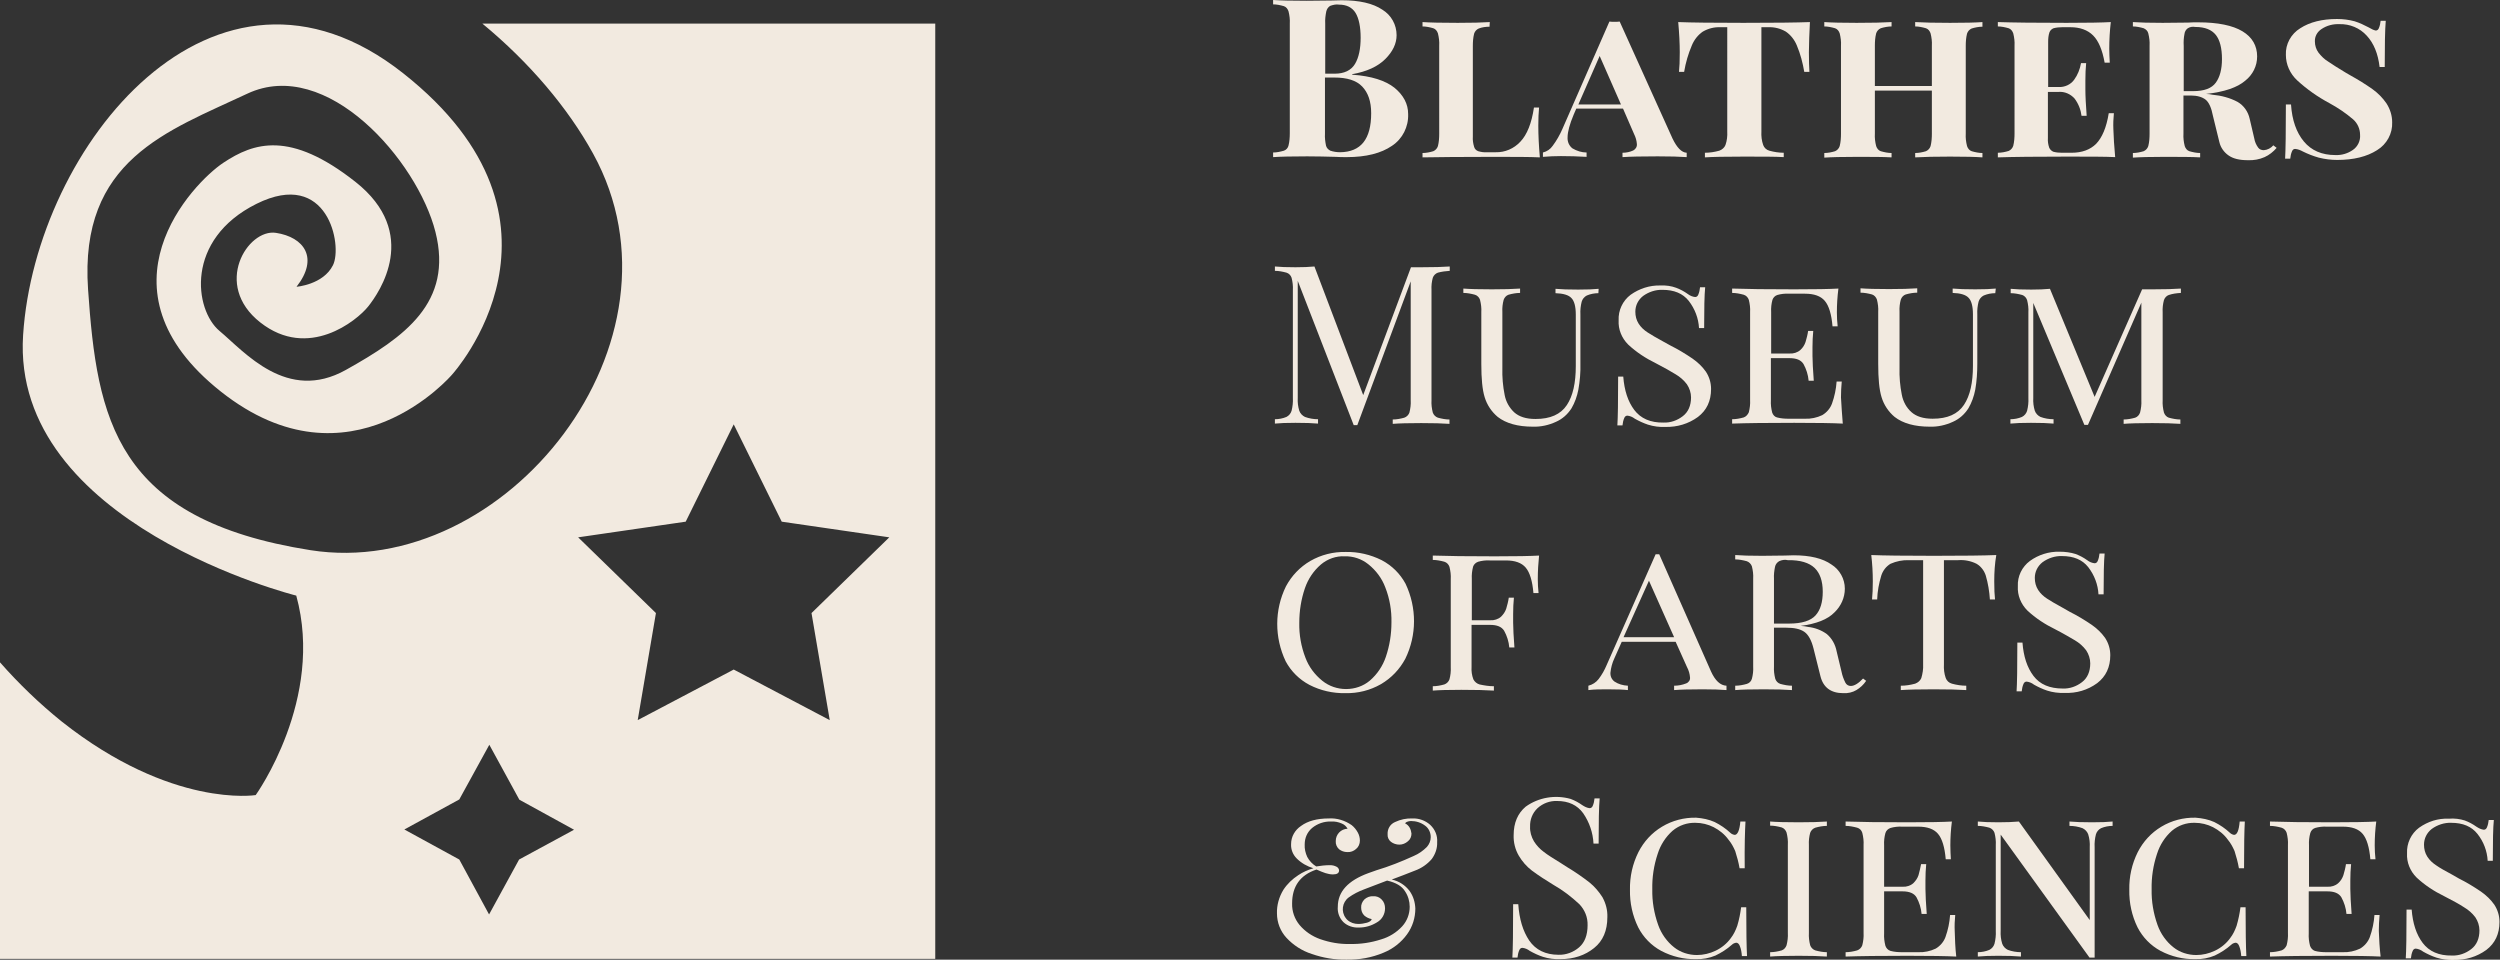 <?xml version="1.0" encoding="utf-8"?>
<!-- Generator: Adobe Illustrator 25.2.1, SVG Export Plug-In . SVG Version: 6.00 Build 0)  -->
<svg version="1.1" id="Layer_1" xmlns="http://www.w3.org/2000/svg" xmlns:xlink="http://www.w3.org/1999/xlink" x="0px" y="0px"
	 viewBox="0 0 973.8 373.8" style="enable-background:new 0 0 973.8 373.8;" xml:space="preserve">
<rect x="0" y="0" width="973.8" height="373.8" fill="#333333" stroke="none"/>
<style type="text/css">
	.st0{fill:#F2EAE0;}
</style>
<path class="st0" d="M187.9,9.2C206.2,24.3,221.2,42,231,59.8c40.3,73.1-34,166.5-110.1,154.5s-83.1-51.1-86.6-101.6
	s31-61.6,62-76.2s66.3,26.2,73.3,53.8s-12,41-34.9,53.8s-39.4-7-49.2-15.2S72,93.3,99.9,79.4s33.6,16.3,29.8,23.9
	s-14.2,8.4-14.2,8.4c8.8-11.2,3-19.3-8-21s-24.8,20.2-6.1,34.9s37.6-0.7,42-6.2s20.4-28.6-5-48.6S98.9,55.5,87,63.4
	s-51.5,49.1-1,89.1s90.1-6.6,90.1-6.6S230.4,86.4,157,28.5S13.8,56.8,9,130.5S115.4,232,115.4,232c11.1,40.3-15.8,77.7-15.8,77.7
	S67,315,24.1,281.1c-8.7-7-16.7-14.7-24.1-23.1v115.5h364.3V9.2H187.9z M202.2,334.8l-11.7,21.4l-11.6-21.4l-21.4-11.7l21.4-11.7
	l11.7-21.3l11.7,21.4l21.3,11.7L202.2,334.8z M323.2,280.5l-37.4-19.7l-37.4,19.7l7.1-41.7l-30.3-29.5l41.9-6.1l18.7-37.9l18.7,37.9
	l41.9,6.1l-30.3,29.5L323.2,280.5z"/>
<path class="st0" d="M543.2,34.2c3.5,2.9,5.3,6.3,5.3,10.2c0.2,5-2.2,9.7-6.3,12.4c-4.2,2.9-10.1,4.4-17.6,4.4c-1.7,0-3.1,0-4.2-0.1
	c-3.8-0.1-7.5-0.2-11.2-0.2c-5.9,0-10.4,0.1-13.3,0.3v-1.8c1.4,0,2.8-0.3,4.2-0.7c0.9-0.3,1.6-1.1,1.8-2c0.4-1.6,0.5-3.2,0.5-4.8
	V9.2c0.1-1.6-0.1-3.2-0.5-4.8c-0.3-0.9-0.9-1.7-1.8-2c-1.4-0.4-2.8-0.7-4.2-0.7V0c2.9,0.2,7.3,0.3,13.1,0.3l9.6-0.1
	c1.2,0,2.5-0.1,4-0.1c6.9,0,12.2,1.2,15.9,3.7c3.4,2.1,5.5,5.8,5.5,9.9c0,3.3-1.5,6.4-4.4,9.3s-7.2,4.9-12.9,5.9v0.2
	C534.2,29.6,539.7,31.4,543.2,34.2z M518.1,2.3c-0.8,0.5-1.3,1.3-1.5,2.2c-0.3,1.5-0.5,3.1-0.4,4.7v19.5h3.7c3.7,0,6.4-1.3,7.9-3.8
	s2.2-6,2.2-10.2s-0.7-7.6-2-9.7s-3.5-3.2-6.4-3.2C520.4,1.6,519.2,1.9,518.1,2.3z M534.1,44.1c0-4.6-1.2-8-3.5-10.4
	s-5.9-3.5-10.9-3.5h-3.6v21.9c-0.1,1.5,0.1,3.1,0.4,4.6c0.2,0.9,0.9,1.6,1.7,2c1.2,0.4,2.5,0.6,3.8,0.6
	C530.1,59.2,534.1,54.2,534.1,44.1L534.1,44.1z"/>
<path class="st0" d="M580.2,10.4c-1.4,0-2.9,0.2-4.2,0.7c-0.9,0.4-1.5,1.1-1.8,2c-0.4,1.6-0.5,3.2-0.5,4.8v35.3
	c-0.1,1.3,0.1,2.7,0.5,4c0.2,0.8,0.8,1.4,1.6,1.7c1.1,0.3,2.2,0.5,3.4,0.4h3.4c3.6,0.1,7.1-1.4,9.6-4.1c2.6-2.7,4.4-7.2,5.3-13.3h2
	c-0.2,1.9-0.3,4.3-0.3,7.1c0,3.6,0.2,7.7,0.6,12.3c-3.8-0.2-10.1-0.2-18.9-0.2c-11.9,0-20.8,0.1-26.8,0.2v-1.7
	c1.4,0,2.9-0.3,4.2-0.7c0.9-0.4,1.5-1.1,1.8-2c0.4-1.6,0.5-3.2,0.5-4.8V17.8c0.1-1.6-0.1-3.2-0.5-4.8c-0.3-0.9-0.9-1.7-1.8-2
	c-1.4-0.4-2.8-0.7-4.2-0.7V8.6c2.9,0.2,7.5,0.3,13.7,0.3c5.4,0,9.6-0.1,12.5-0.3L580.2,10.4z"/>
<path class="st0" d="M657,59.5v1.7c-2.8-0.2-6.5-0.3-11.3-0.3c-6.2,0-10.7,0.1-13.7,0.3v-1.7c1.5,0,2.9-0.3,4.2-0.9
	c0.9-0.5,1.5-1.4,1.4-2.5c-0.1-1.4-0.5-2.7-1.1-3.9l-4.3-9.9H614l-1,2.3c-1.6,3.8-2.4,6.8-2.4,8.9c-0.1,1.7,0.6,3.3,1.9,4.3
	c1.7,1,3.6,1.6,5.5,1.6v1.7c-3.3-0.2-6.6-0.3-10-0.3c-2.3,0-4.7,0.1-7,0.3v-1.7c1.6-0.4,2.9-1.3,3.8-2.6c1.5-2,2.8-4.3,3.8-6.6
	l18.3-41.8c0.7,0.1,1.3,0.1,2,0.1c0.7,0,1.3,0,2-0.1L651.5,54C653.2,57.5,655,59.4,657,59.5z M631.4,40.7l-8.3-18.9l-8.3,18.9H631.4
	z"/>
<path class="st0" d="M704.6,20.4c0,3.2,0.1,5.8,0.2,7.6h-2c-0.6-3.5-1.5-7-2.9-10.3c-0.9-2.2-2.4-4.1-4.3-5.4
	c-2.1-1.2-4.4-1.8-6.8-1.7h-2.7v40.6c-0.1,1.8,0.1,3.6,0.7,5.3c0.4,1.1,1.3,1.9,2.4,2.2c1.8,0.5,3.7,0.8,5.6,0.8v1.7
	c-3.1-0.2-8.3-0.2-15.6-0.2c-7.3,0-12.3,0.1-15.1,0.3v-1.8c1.9,0,3.8-0.3,5.6-0.8c1.1-0.4,2-1.2,2.4-2.2c0.6-1.7,0.8-3.5,0.7-5.3
	V10.6h-2.7c-2.4-0.1-4.7,0.5-6.8,1.7c-1.9,1.3-3.4,3.2-4.3,5.4c-1.4,3.3-2.4,6.7-3,10.3h-2c0.2-1.8,0.3-4.4,0.3-7.6
	c0-3.5-0.2-7.4-0.6-11.8c5,0.2,13.5,0.3,25.4,0.3c12.2,0,20.8-0.1,25.9-0.3C704.8,13,704.6,16.9,704.6,20.4z"/>
<path class="st0" d="M772.2,10.4c-1.4,0-2.9,0.3-4.2,0.7c-0.9,0.4-1.5,1.1-1.8,2c-0.4,1.6-0.5,3.2-0.5,4.8v34.2
	c-0.1,1.6,0.1,3.2,0.5,4.8c0.3,0.9,0.9,1.7,1.8,2c1.4,0.4,2.8,0.7,4.2,0.7v1.7c-2.7-0.2-6.9-0.3-12.6-0.3s-10.3,0.1-13.6,0.3v-1.7
	c1.4,0,2.9-0.3,4.2-0.7c0.9-0.4,1.5-1.1,1.8-2c0.4-1.6,0.5-3.2,0.5-4.8V35.3h-22.2v16.8c-0.1,1.6,0.1,3.2,0.5,4.8
	c0.3,0.9,0.9,1.7,1.8,2c1.4,0.4,2.8,0.7,4.2,0.7v1.7c-3.2-0.2-7.7-0.2-13.6-0.2c-5.7,0-9.9,0.1-12.6,0.3v-1.8c1.4,0,2.9-0.3,4.2-0.7
	c0.9-0.4,1.5-1.1,1.8-2c0.4-1.6,0.5-3.2,0.5-4.8V17.8c0.1-1.6-0.1-3.2-0.5-4.8c-0.3-0.9-0.9-1.7-1.8-2c-1.4-0.4-2.8-0.7-4.2-0.7V8.6
	c2.8,0.2,7,0.3,12.6,0.3c5.9,0,10.4-0.1,13.6-0.3v1.7c-1.4,0-2.9,0.3-4.2,0.7c-0.9,0.4-1.5,1.1-1.8,2c-0.4,1.6-0.5,3.2-0.5,4.8v15.7
	h22.2V17.8c0.1-1.6-0.1-3.2-0.5-4.8c-0.3-0.9-0.9-1.7-1.8-2c-1.4-0.4-2.8-0.7-4.2-0.7V8.6c3.2,0.2,7.8,0.3,13.6,0.3
	c5.8,0,10-0.1,12.6-0.3L772.2,10.4z"/>
<path class="st0" d="M823.9,61.2c-3.7-0.2-10.1-0.2-18.9-0.2c-11.9,0-20.8,0.1-26.8,0.3v-1.8c1.4,0,2.9-0.3,4.2-0.7
	c0.9-0.4,1.5-1.1,1.8-2c0.4-1.6,0.5-3.2,0.5-4.8V17.8c0.1-1.6-0.1-3.2-0.5-4.8c-0.3-0.9-0.9-1.7-1.8-2c-1.4-0.4-2.8-0.7-4.2-0.7V8.6
	c6,0.2,14.9,0.3,26.8,0.3c8.1,0,13.8-0.1,17.2-0.3c-0.4,3.4-0.6,6.9-0.6,10.4c0,1.8,0.1,3.6,0.2,5.4h-2c-0.9-5-2.4-8.5-4.5-10.6
	s-5.1-3.2-8.8-3.2h-3.2c-1.1,0-2.3,0.1-3.4,0.4c-0.7,0.3-1.3,0.8-1.6,1.6c-0.4,1.2-0.5,2.4-0.5,3.7v17.6h4.1c2.3,0.1,4.6-0.9,6-2.8
	c1.4-1.9,2.3-4.2,2.7-6.5h2c-0.2,2-0.3,4.2-0.3,6.8v3.5c0,2.6,0.2,6,0.5,10.2h-2c-0.3-2.4-1.2-4.7-2.7-6.7c-1.6-1.8-3.9-2.8-6.3-2.6
	h-4.1v18c-0.1,1.2,0.1,2.5,0.5,3.7c0.3,0.7,0.9,1.3,1.6,1.6c1.1,0.3,2.2,0.4,3.4,0.4h3.7c4.1,0,7.3-1.2,9.6-3.5
	c2.3-2.4,4-6.3,4.9-11.9h2c-0.2,2.1-0.3,4.2-0.2,6.2C823.3,53.3,823.5,57,823.9,61.2z"/>
<path class="st0" d="M886.8,57.6c-1.3,1.5-2.9,2.8-4.7,3.6c-2,0.9-4.3,1.3-6.5,1.2c-3.3,0-5.8-0.6-7.6-1.9c-1.7-1.2-3-3-3.5-5.1
	L862,45.2c-0.6-3.2-1.6-5.4-2.9-6.4s-3.2-1.6-5.8-1.6h-2.8v14.9c-0.1,1.6,0.1,3.2,0.5,4.8c0.3,0.9,0.9,1.7,1.8,2
	c1.4,0.4,2.8,0.7,4.2,0.7v1.7c-3.3-0.2-8-0.2-14.1-0.2c-5.3,0-9.4,0.1-12.1,0.3v-1.8c1.4,0,2.9-0.3,4.2-0.7c0.9-0.4,1.5-1.1,1.8-2
	c0.4-1.6,0.5-3.2,0.5-4.8V17.8c0.1-1.6-0.1-3.2-0.5-4.8c-0.2-0.9-0.9-1.6-1.8-2c-1.4-0.4-2.8-0.7-4.2-0.7V8.6
	c2.7,0.2,6.6,0.3,11.6,0.3l9.9-0.1c1.2-0.1,2.5-0.1,3.9-0.1c7.7,0,13.5,1.2,17.3,3.5s5.7,5.6,5.7,9.8c0,3.7-1.7,7.1-4.6,9.4
	c-3.1,2.7-8.2,4.4-15.3,5.2c0.8,0,1.7,0.1,2.5,0.3c3.4,0.3,6.8,1.2,9.8,2.8c2.4,1.4,4.1,3.8,4.7,6.6l1.8,7.7
	c0.2,1.2,0.7,2.4,1.5,3.5c0.5,0.7,1.3,1,2.2,1c1.4-0.1,2.8-0.8,3.7-1.9L886.8,57.6z M852.2,11c-0.7,0.5-1.2,1.3-1.3,2.2
	c-0.3,1.5-0.4,3.1-0.3,4.7v17.6h3.7c4.3,0,7.2-1.1,8.8-3.3s2.4-5.3,2.4-9.2c0-4.2-0.8-7.4-2.4-9.4s-4.2-3.1-8-3.1
	C854,10.3,853,10.5,852.2,11z"/>
<path class="st0" d="M917.2,8.3c1.9,0.6,3.6,1.4,5.3,2.3c0.6,0.3,1.2,0.6,1.7,0.9c0.4,0.2,0.8,0.3,1.2,0.4c0.6,0,1-0.4,1.2-0.9
	c0.4-0.9,0.6-1.9,0.7-2.9h2c-0.3,3.5-0.4,9.5-0.4,18h-2c-0.6-5.2-2.3-9.3-5-12.2c-2.7-3-6.6-4.6-10.6-4.5c-2.5-0.1-4.9,0.5-7,1.9
	c-1.7,1.1-2.7,2.9-2.6,4.9c0,1.5,0.5,3.1,1.4,4.3c1.1,1.4,2.3,2.6,3.8,3.5c1.6,1.1,3.8,2.5,6.8,4.3l1.9,1.1c2.9,1.6,5.8,3.4,8.5,5.3
	c2.1,1.5,4,3.4,5.5,5.6c1.4,2.2,2.2,4.7,2.2,7.3c0.2,4.4-2.1,8.6-5.9,10.9c-3.9,2.5-9.1,3.8-15.5,3.8c-2.4,0-4.8-0.3-7.2-0.9
	c-2.1-0.6-4.2-1.4-6.2-2.4c-0.9-0.5-1.9-0.9-3-1c-0.6,0-1,0.4-1.2,0.9c-0.4,0.9-0.6,1.9-0.7,2.9h-2c0.2-3.2,0.3-10.3,0.3-21.1h2
	c0.4,6.1,2.1,10.9,5,14.4c2.9,3.5,7,5.3,12.3,5.3c2.4,0.1,4.8-0.6,6.8-2c1.9-1.3,3-3.6,2.8-5.9c0-2.3-1-4.5-2.7-6
	c-2.8-2.4-5.9-4.5-9.2-6.3c-4.5-2.4-8.8-5.4-12.6-8.9c-2.8-2.6-4.4-6.2-4.4-9.9c-0.2-4.2,2-8.2,5.6-10.4c3.7-2.4,8.5-3.6,14.3-3.6
	C912.7,7.4,915,7.7,917.2,8.3z"/>
<path class="st0" d="M560.1,106.2c-0.9,0.3-1.7,1.1-2,2c-0.4,1.5-0.6,3.1-0.5,4.8v42.9c-0.1,1.6,0.1,3.2,0.5,4.8
	c0.3,0.9,1.1,1.7,2,2c1.5,0.4,3,0.7,4.5,0.7v1.7c-2.7-0.2-6.3-0.3-11-0.3c-5,0-8.6,0.1-11.1,0.3v-1.7c1.5,0,3.1-0.3,4.5-0.7
	c0.9-0.3,1.7-1.1,2-2c0.4-1.6,0.6-3.2,0.5-4.8v-46.3l-20.8,56h-1.4l-21.8-56.2V155c-0.1,1.7,0.1,3.4,0.6,5c0.4,1.1,1.2,1.9,2.2,2.4
	c1.6,0.6,3.4,0.9,5.1,0.9v1.7c-2.1-0.2-5-0.3-8.8-0.3c-3.5,0-6.1,0.1-8,0.3v-1.7c1.5,0,3.1-0.3,4.5-0.9c1-0.5,1.7-1.4,2-2.4
	c0.4-1.6,0.6-3.3,0.5-5V113c0.1-1.6-0.1-3.2-0.5-4.8c-0.3-0.9-1-1.7-2-2c-1.5-0.4-3-0.7-4.5-0.7v-1.7c1.9,0.2,4.6,0.3,8,0.3
	c3,0,5.4-0.1,7.4-0.3l19,50.1l18.6-49.8h4.1c4.7,0,8.3-0.1,11-0.3v1.7C563.1,105.6,561.6,105.8,560.1,106.2z"/>
<path class="st0" d="M622.6,114.2c-1.5,0-3.1,0.3-4.5,0.9c-1,0.5-1.7,1.4-2,2.4c-0.4,1.6-0.6,3.3-0.5,5v19.1
	c0.1,3.4-0.2,6.8-0.8,10.2c-0.5,2.6-1.4,5.1-2.7,7.3c-1.5,2.3-3.5,4.1-6,5.2c-2.8,1.3-5.9,2-9,1.9c-5.9,0-10.5-1.3-13.7-3.8
	c-2.4-2-4.2-4.7-5.1-7.7c-0.9-2.9-1.3-7.2-1.3-12.9v-20.2c0.1-1.6-0.1-3.2-0.5-4.8c-0.3-0.9-1-1.7-2-2c-1.5-0.4-3-0.7-4.5-0.7v-1.7
	c2.4,0.2,6.1,0.3,11.1,0.3c4.6,0,8.3-0.1,11-0.3v1.7c-1.5,0-3.1,0.3-4.5,0.7c-0.9,0.3-1.6,1.1-1.9,2c-0.4,1.5-0.6,3.1-0.5,4.8v21.7
	c-0.1,3.6,0.2,7.1,0.9,10.6c0.5,2.6,1.8,4.9,3.7,6.7c1.9,1.7,4.6,2.6,8.3,2.6c5.8,0,9.8-1.8,12.2-5.4c2.4-3.6,3.5-8.7,3.5-15.2
	v-20.1c0-3.1-0.6-5.3-1.7-6.4c-1.1-1.2-3.2-1.8-6.2-1.9v-1.7c2.1,0.2,5,0.3,8.8,0.3c3.5,0,6.1-0.1,8-0.3L622.6,114.2z"/>
<path class="st0" d="M652.9,112.1c1.6,0.6,3.1,1.4,4.5,2.4c0.9,0.7,1.9,1.1,2.9,1.2c0.6,0,1-0.4,1.2-0.9c0.4-0.9,0.6-1.9,0.7-2.9h2
	c-0.3,3-0.4,8.3-0.4,15.9h-2c-0.2-3.8-1.6-7.5-4-10.6c-2.3-2.9-5.7-4.3-10.2-4.3c-2.7-0.1-5.4,0.8-7.6,2.4c-1.9,1.5-3,3.7-3,6.1
	c0,1.7,0.4,3.3,1.3,4.7c0.9,1.4,2.1,2.5,3.5,3.4c1.4,0.9,3.4,2.1,6,3.5l2.9,1.6c3,1.5,5.8,3.2,8.6,5.1c2,1.4,3.8,3.1,5.2,5.1
	c1.3,2,2,4.3,2,6.7c0,4.7-1.7,8.3-5.1,10.9c-3.7,2.7-8.1,4-12.7,3.9c-2.3,0.1-4.6-0.2-6.8-0.9c-1.8-0.6-3.5-1.4-5.1-2.3
	c-0.9-0.7-1.9-1.1-2.9-1.2c-0.6,0-1,0.4-1.2,0.9c-0.4,0.9-0.6,1.9-0.7,2.9h-2c0.2-2.8,0.3-9.2,0.3-19h2c0.4,5.3,1.8,9.7,4.3,13
	s6.3,5,11.4,4.9c2.7,0.1,5.3-0.8,7.5-2.5c2.1-1.6,3.2-4.1,3.2-7.3c0-1.8-0.6-3.6-1.6-5.1c-1.2-1.6-2.7-2.9-4.4-3.9
	c-1.8-1.1-4.4-2.6-7.7-4.3c-3.9-1.9-7.6-4.3-10.8-7.3c-2.5-2.5-3.9-5.9-3.7-9.4c-0.2-3.9,1.6-7.7,4.7-10c3.4-2.4,7.4-3.7,11.5-3.6
	C649,111.1,651,111.4,652.9,112.1z"/>
<path class="st0" d="M717.8,165c-3.7-0.2-10.1-0.3-18.9-0.3c-10.7,0-18.7,0.1-24.2,0.3v-1.7c1.5,0,3.1-0.3,4.5-0.7
	c0.9-0.3,1.6-1.1,2-2c0.4-1.6,0.6-3.2,0.5-4.8v-34.2c0.1-1.6-0.1-3.2-0.5-4.8c-0.3-0.9-1-1.7-2-2c-1.5-0.4-3-0.7-4.5-0.7v-1.7
	c5.5,0.2,13.6,0.3,24.2,0.3c8.1,0,13.8-0.1,17.2-0.3c-0.4,3.1-0.6,6.2-0.6,9.3c0,1.8,0.1,3.6,0.3,5.4h-2c-0.4-4.7-1.4-8-3-9.9
	c-1.6-1.9-4.2-2.8-7.7-2.8h-6.3c-1.5-0.1-3.1,0.1-4.5,0.5c-0.9,0.3-1.6,1-1.9,1.9c-0.4,1.5-0.6,3.1-0.5,4.8v16.1h7.2
	c1.5,0.1,3.1-0.4,4.2-1.4c0.9-0.8,1.6-1.9,2-3.1c0.4-1.4,0.8-2.8,1-4.3h2c-0.2,2-0.3,4.1-0.3,6.4v3.3c0,2.2,0.2,5.5,0.5,9.7h-2
	c-0.2-2.3-0.9-4.5-2-6.5c-1-1.6-2.8-2.3-5.5-2.3h-7.2v16.4c-0.1,1.6,0.1,3.2,0.5,4.8c0.3,0.9,1,1.7,1.9,1.9c1.5,0.4,3,0.5,4.5,0.5
	h6.3c2.4,0.1,4.7-0.4,6.8-1.4c1.7-1,3.1-2.6,3.8-4.5c1-2.8,1.6-5.7,1.8-8.6h2c-0.2,2.1-0.3,4.1-0.3,6.2
	C717.3,158.2,717.5,161.6,717.8,165z"/>
<path class="st0" d="M777.2,114.2c-1.5,0-3.1,0.3-4.5,0.9c-1,0.5-1.7,1.4-2,2.4c-0.4,1.6-0.6,3.3-0.5,5v19.1c0,3.4-0.2,6.8-0.8,10.2
	c-0.5,2.6-1.4,5.1-2.7,7.3c-1.5,2.3-3.5,4.1-6,5.2c-2.8,1.3-5.9,2-9,1.9c-5.9,0-10.5-1.3-13.7-3.8c-2.4-2-4.2-4.7-5.1-7.7
	c-0.9-2.9-1.3-7.2-1.3-12.9v-20.3c0.1-1.6-0.1-3.2-0.5-4.8c-0.3-0.9-1-1.7-1.9-2c-1.5-0.4-3-0.7-4.5-0.7v-1.7
	c2.4,0.2,6.1,0.3,11.1,0.3c4.6,0,8.3-0.1,11-0.3v1.7c-1.5,0-3.1,0.3-4.5,0.7c-0.9,0.3-1.6,1.1-1.9,2c-0.4,1.5-0.6,3.1-0.5,4.8v21.7
	c-0.1,3.6,0.2,7.1,0.9,10.6c0.5,2.6,1.8,5,3.7,6.7c1.9,1.7,4.6,2.6,8.3,2.6c5.8,0,9.8-1.8,12.2-5.4s3.5-8.7,3.5-15.2v-20.1
	c0-3.1-0.6-5.3-1.7-6.4c-1.1-1.2-3.2-1.8-6.2-1.9v-1.7c2.1,0.2,5,0.3,8.8,0.3c3.5,0,6.1-0.1,8-0.3L777.2,114.2z"/>
<path class="st0" d="M844.8,114.9c-0.9,0.3-1.6,1.1-1.9,2c-0.4,1.5-0.6,3.1-0.5,4.8v34.2c-0.1,1.6,0.1,3.2,0.5,4.8
	c0.3,0.9,1,1.7,1.9,2c1.5,0.4,3,0.7,4.5,0.7v1.7c-2.7-0.2-6.3-0.3-11-0.3c-5,0-8.7,0.1-11.1,0.3v-1.7c1.5,0,3.1-0.3,4.5-0.7
	c0.9-0.3,1.6-1.1,1.9-2c0.4-1.6,0.6-3.2,0.5-4.8v-38l-20.8,47.6h-1.4L792,118v37c-0.1,1.7,0.1,3.4,0.6,5c0.4,1.1,1.2,1.9,2.2,2.4
	c1.6,0.6,3.4,0.9,5.1,0.9v1.7c-2.1-0.2-5-0.3-8.8-0.3c-3.5,0-6.1,0.1-8,0.3v-1.7c1.5,0,3.1-0.3,4.5-0.9c1-0.5,1.7-1.4,2-2.4
	c0.4-1.6,0.6-3.3,0.5-5v-33.3c0.1-1.6-0.1-3.2-0.5-4.8c-0.3-0.9-1-1.7-1.9-2c-1.5-0.4-3-0.7-4.5-0.7v-1.7c1.9,0.2,4.6,0.3,8,0.3
	c2.8,0,5.2-0.1,7.3-0.3l17.4,42.1l18.5-41.9h4.1c4.7,0,8.3-0.1,11-0.3v1.7C847.8,114.2,846.3,114.4,844.8,114.9z"/>
<path class="st0" d="M538.2,218.2c4,2.1,7.2,5.3,9.3,9.2c4.4,9.3,4.4,20-0.1,29.2c-2.2,4.1-5.4,7.5-9.5,9.9
	c-4.2,2.4-8.9,3.6-13.8,3.5c-4.9,0.1-9.7-1-14-3.2c-4-2.1-7.2-5.3-9.3-9.2c-4.4-9.3-4.4-20,0.1-29.2c2.2-4.1,5.4-7.5,9.5-9.9
	c4.2-2.4,8.9-3.6,13.8-3.5C529,214.9,533.8,216,538.2,218.2z M514.5,219.9c-2.9,2.5-5,5.7-6.2,9.2c-1.5,4.4-2.2,8.9-2.2,13.5
	c-0.1,4.6,0.7,9.2,2.4,13.6c1.3,3.5,3.6,6.6,6.6,9c2.6,2.1,5.9,3.2,9.2,3.2c3.4,0,6.7-1.1,9.3-3.3c2.9-2.5,5-5.7,6.2-9.2
	c1.5-4.4,2.2-8.9,2.2-13.5c0.1-4.6-0.7-9.3-2.4-13.6c-1.3-3.5-3.6-6.6-6.6-9c-2.6-2.1-5.9-3.2-9.2-3.1
	C520.5,216.5,517.1,217.7,514.5,219.9z"/>
<path class="st0" d="M599,225.6c0,1.8,0.1,3.6,0.3,5.4h-2c-0.4-4.7-1.4-8-3-9.9s-4.2-2.8-7.7-2.8h-6.3c-1.5-0.1-3.1,0.1-4.5,0.5
	c-0.9,0.3-1.7,1-2,1.9c-0.4,1.6-0.6,3.2-0.5,4.8v16.1h7.2c1.5,0.1,3.1-0.4,4.2-1.4c0.9-0.9,1.6-1.9,2-3.1c0.4-1.4,0.8-2.8,1-4.3h2
	c-0.2,2-0.3,4.1-0.3,6.4v3.3c0,2.3,0.2,5.5,0.5,9.7h-2c-0.2-2.3-0.9-4.5-2-6.5c-1-1.6-2.8-2.3-5.5-2.3h-7.2v16.4
	c-0.1,1.6,0.1,3.2,0.7,4.8c0.5,1,1.4,1.7,2.4,2c1.8,0.4,3.7,0.7,5.6,0.7v1.7c-3-0.2-7.2-0.3-12.7-0.3c-5,0-8.7,0.1-11.1,0.3v-1.7
	c1.5,0,3.1-0.3,4.5-0.7c0.9-0.3,1.7-1.1,2-2c0.4-1.5,0.6-3.1,0.5-4.8v-34.2c0.1-1.6-0.1-3.2-0.5-4.8c-0.3-0.9-1-1.7-2-2
	c-1.5-0.4-3-0.7-4.5-0.7v-1.7c5.5,0.2,13.6,0.3,24.2,0.3c8.1,0,13.8-0.1,17.2-0.3C599.2,219.3,599,222.4,599,225.6z"/>
<path class="st0" d="M672.5,267.1v1.7c-2.3-0.2-5.4-0.3-9.3-0.3c-5,0-8.6,0.1-11.1,0.3v-1.7c1.6,0,3.2-0.3,4.7-0.9
	c1-0.4,1.6-1.3,1.5-2.3c-0.1-1.4-0.5-2.8-1.2-4.1l-4.4-9.8h-21l-2.9,6.5c-0.8,1.7-1.3,3.6-1.5,5.5c-0.1,1.4,0.5,2.7,1.6,3.5
	c1.5,1,3.3,1.5,5.2,1.6v1.7c-1.7-0.2-4.4-0.3-7.9-0.3c-2.5,0-5,0-7.5,0.3v-1.7c1.6-0.4,3-1.3,4-2.6c1.3-1.7,2.3-3.5,3.1-5.4
	l19.1-43.2h1.4l20.2,45.7C668.1,265.1,670.1,267,672.5,267.1z M652.1,248.2l-9.8-22l-9.9,22H652.1z"/>
<path class="st0" d="M726.9,265.2c-1,1.5-2.3,2.7-3.8,3.6c-1.5,0.9-3.3,1.3-5.1,1.2c-4.8,0-7.8-2.2-8.9-6.6l-2.7-10.8
	c-0.8-3.2-2-5.4-3.6-6.5c-1.6-1.1-3.9-1.6-7-1.6H691v15.1c-0.1,1.6,0.1,3.2,0.5,4.8c0.3,0.9,1,1.7,2,2c1.5,0.4,3,0.7,4.5,0.7v1.7
	c-2.7-0.2-6.3-0.3-11-0.3c-5,0-8.7,0.1-11.1,0.3v-1.7c1.5,0,3.1-0.3,4.5-0.7c1-0.3,1.7-1,2-2c0.4-1.5,0.6-3.1,0.5-4.8v-34.2
	c0.1-1.6-0.1-3.2-0.5-4.8c-0.3-0.9-1.1-1.7-2-2c-1.5-0.4-3-0.7-4.5-0.7v-1.7c2.4,0.2,5.9,0.3,10.5,0.3l8.8-0.1c1,0,2.1-0.1,3.4-0.1
	c6.5,0,11.4,1.2,14.8,3.6c3.2,2,5.2,5.6,5.2,9.4c0,3.5-1.5,6.8-4,9.2c-2.7,2.8-7.1,4.5-13.2,5.3c1.2,0.1,2.1,0.2,2.9,0.4
	c2.6,0.3,5.1,1.2,7.3,2.8c2,1.7,3.3,4.1,3.8,6.7l1.9,7.9c0.3,1.5,0.8,2.9,1.5,4.3c0.4,0.8,1.2,1.3,2.1,1.3c1.4,0,3-1,4.8-2.9
	L726.9,265.2z M693,218.6c-0.8,0.5-1.4,1.2-1.6,2.2c-0.3,1.5-0.5,3.1-0.4,4.7v17.4h5.8c5.1,0,8.5-1.1,10.4-3.2s2.8-5.2,2.8-9.2
	c0-4.2-1.1-7.3-3.2-9.3c-2.1-2-5.6-3.1-10.4-3C695.3,217.9,694.1,218.1,693,218.6z"/>
<path class="st0" d="M776.8,226.4c0,3,0.1,5.4,0.3,7.1h-2c-0.2-3.1-0.7-6.2-1.6-9.3c-0.6-1.9-1.9-3.6-3.6-4.6
	c-2.2-1.1-4.7-1.6-7.2-1.4h-5.5v40.6c-0.1,1.8,0.1,3.6,0.7,5.3c0.4,1.1,1.3,1.9,2.4,2.2c1.8,0.5,3.7,0.8,5.6,0.8v1.7
	c-3-0.2-7.2-0.3-12.7-0.3c-5.8,0-10,0.1-12.8,0.3v-1.7c1.9,0,3.8-0.3,5.6-0.8c1.1-0.4,2-1.2,2.4-2.2c0.5-1.7,0.8-3.5,0.7-5.3v-40.6
	h-5.5c-2.5-0.1-4.9,0.4-7.2,1.4c-1.7,1-3,2.7-3.6,4.6c-0.9,3-1.5,6.1-1.6,9.3h-2c0.2-1.9,0.3-4.2,0.3-7.1c0-3.4-0.2-6.8-0.6-10.2
	c4.8,0.2,12.9,0.3,24.4,0.3c11.5,0,19.6-0.1,24.3-0.3C777,219.6,776.8,223,776.8,226.4z"/>
<path class="st0" d="M808.5,215.8c1.6,0.6,3.1,1.4,4.5,2.4c0.9,0.7,1.9,1.1,2.9,1.2c0.6,0,1-0.4,1.2-0.9c0.4-0.9,0.6-1.9,0.7-2.9h2
	c-0.3,3-0.4,8.3-0.4,15.9h-2c-0.2-3.8-1.6-7.5-4-10.6c-2.3-2.9-5.7-4.3-10.2-4.3c-2.7-0.1-5.4,0.8-7.6,2.4c-1.9,1.5-3,3.7-3,6.1
	c0,1.7,0.4,3.3,1.3,4.7c0.9,1.4,2.1,2.5,3.5,3.4c1.4,0.9,3.4,2.1,6,3.5l2.8,1.6c3,1.5,5.8,3.2,8.6,5.1c2,1.4,3.8,3.1,5.2,5.1
	c1.3,2,2,4.3,2,6.7c0,4.7-1.7,8.3-5.1,10.9c-3.7,2.7-8.1,4-12.7,3.8c-2.3,0.1-4.6-0.2-6.8-0.9c-1.8-0.6-3.5-1.4-5.1-2.3
	c-0.9-0.7-1.9-1.1-2.9-1.2c-0.6,0-1,0.4-1.2,0.9c-0.4,0.9-0.6,1.9-0.7,2.9h-2c0.2-2.8,0.3-9.2,0.3-19h2c0.4,5.4,1.8,9.7,4.3,13
	c2.5,3.3,6.3,4.9,11.4,4.9c2.7,0.1,5.3-0.8,7.5-2.5c2.1-1.6,3.2-4.1,3.2-7.3c0-1.8-0.6-3.6-1.6-5.1c-1.2-1.6-2.7-2.9-4.4-3.9
	c-1.9-1.1-4.4-2.6-7.7-4.3c-3.9-1.9-7.6-4.3-10.8-7.3c-2.5-2.5-3.9-5.9-3.7-9.4c-0.2-3.9,1.6-7.6,4.7-9.9c3.3-2.4,7.4-3.7,11.5-3.6
	C804.5,214.9,806.6,215.2,808.5,215.8z"/>
<path class="st0" d="M557.7,334.6c-1.7,2-4,3.6-6.5,4.5l-4.6,1.8l-4.5,1.7c2.8,0.6,5.3,2.2,7,4.5c1.4,2,2.1,4.3,2.2,6.8
	c0,3.6-1.1,7.1-3.2,10c-2.3,3.2-5.5,5.7-9.2,7.2c-4.5,1.9-9.4,2.8-14.4,2.7c-4.6,0.1-9.2-0.7-13.5-2.2c-3.8-1.2-7.2-3.4-9.9-6.3
	c-2.4-2.6-3.7-6-3.7-9.5c-0.1-3.2,0.8-6.4,2.5-9.2c1.5-2.3,3.5-4.2,5.8-5.7c1.8-1.2,3.8-2.1,5.9-2.7c-2.4-0.7-4.7-2-6.5-3.8
	c-1.5-1.5-2.3-3.5-2.2-5.6c0-2.9,1.5-5.5,3.9-7.1c2.6-1.9,6.2-2.9,10.8-2.9c3.2-0.2,6.3,0.8,8.9,2.6c1,0.8,1.8,1.8,2.4,2.9
	c0.5,0.9,0.8,2,0.8,3.1c0,1.3-0.5,2.5-1.5,3.3c-0.9,0.8-2.1,1.3-3.4,1.2c-1.2,0-2.3-0.4-3.2-1.1c-0.9-0.8-1.4-2-1.3-3.2
	c0-2.6,2-4.7,4.6-4.8c-0.5-0.9-1.2-1.6-2.2-2c-1.3-0.6-2.8-0.9-4.2-0.8c-2.7-0.1-5.3,0.8-7.4,2.5c-1.9,1.6-2.9,3.9-2.9,6.4
	c-0.1,1.7,0.3,3.4,1,4.9c0.8,1.5,2,2.8,3.5,3.7c1.8-0.3,3.6-0.5,5.4-0.5c0.9,0,1.7,0.2,2.5,0.6c0.6,0.3,0.9,0.8,1,1.4
	c0,1.1-0.8,1.6-2.4,1.6c-1,0-1.9-0.2-2.9-0.5c-1-0.3-2.1-0.8-3.5-1.4c-6.3,2.1-9.5,6.5-9.5,13.2c-0.1,3.1,1,6.1,2.9,8.4
	c2.1,2.5,4.9,4.4,8,5.5c3.7,1.3,7.6,2,11.5,1.9c4.2,0.1,8.3-0.5,12.3-1.8c3.1-0.9,6-2.7,8.2-5.1c1.9-2.1,2.9-4.8,2.9-7.6
	c0-2.1-0.6-4.2-1.8-6c-1.2-2-3.5-3.4-7-4.2l-8.9,3.4c-2.2,0.8-4.3,1.9-6.1,3.2c-2.5,1.9-3,5.5-1.1,8c0.2,0.3,0.4,0.5,0.6,0.7
	c1.2,1.1,2.7,1.6,4.3,1.6c1.1,0,2.3-0.2,3.4-0.5c1-0.3,1.7-0.8,1.8-1.4c-1.1-0.2-2.1-0.7-2.9-1.4c-0.8-0.8-1.2-1.9-1.2-3
	c-0.1-1.2,0.4-2.4,1.3-3.3c0.9-0.8,2.2-1.3,3.4-1.2c1.2-0.1,2.5,0.4,3.3,1.3c0.9,0.9,1.3,2.1,1.3,3.4c0,2.3-1.2,4.4-3.2,5.5
	c-2.1,1.3-4.5,2-7,2c-2.2,0.1-4.4-0.6-6-2.1c-1.6-1.6-2.4-3.8-2.2-6c0-5.9,4-10.2,11.9-13.1l3.1-1.1c5-1.5,9.8-3.4,14.6-5.6
	c1.9-0.8,3.6-2,5.1-3.5c0.9-1,1.5-2.4,1.5-3.8c0-1.8-0.8-3.5-2.2-4.5c-1.6-1.2-3.5-1.8-5.5-1.8c-0.5,0-1,0.1-1.5,0.3
	c-0.3,0.1-0.6,0.3-0.8,0.6c0.8,0.4,1.4,1,1.8,1.7c0.4,0.7,0.6,1.5,0.7,2.3c0,1.2-0.5,2.3-1.4,3c-0.9,0.8-2.1,1.3-3.3,1.3
	c-1.2,0-2.4-0.4-3.3-1.1c-0.9-0.7-1.4-1.8-1.3-3c-0.1-2,1-3.9,2.9-4.7c2.1-1,4.4-1.5,6.8-1.4c2.5-0.1,5,0.8,6.9,2.5
	c1.9,1.8,2.9,4.2,2.7,6.8C559.9,330.4,559.1,332.7,557.7,334.6z"/>
<path class="st0" d="M611.8,311.2c1.6,0.6,3.1,1.4,4.5,2.4c0.9,0.6,1.9,1.1,2.9,1.2c0.6,0,1-0.4,1.2-0.9c0.4-0.9,0.6-1.9,0.7-2.9h2
	c-0.3,3.3-0.4,9.2-0.4,17.6h-2c-0.2-4.2-1.6-8.3-4-11.8c-2.3-3.2-5.7-4.8-10.2-4.8c-2.8-0.1-5.5,0.9-7.6,2.8c-2,1.9-3,4.5-2.9,7.2
	c-0.1,2,0.5,4,1.5,5.7c1,1.6,2.3,3,3.8,4.1c1.5,1.2,3.8,2.6,6.7,4.4l2.5,1.6c3,1.8,5.9,3.8,8.6,5.9c2,1.6,3.7,3.6,5.1,5.8
	c1.3,2.4,2,5,1.9,7.7c0,5.3-1.7,9.3-5.2,12.1s-7.8,4.3-13.1,4.3c-2.3,0.1-4.6-0.2-6.8-0.9c-1.8-0.6-3.5-1.4-5.1-2.3
	c-0.9-0.7-1.9-1.1-2.9-1.2c-0.6,0-1,0.4-1.2,0.9c-0.4,0.9-0.6,1.9-0.7,2.9h-2c0.2-3.2,0.3-10.1,0.3-20.8h2
	c0.4,5.8,1.8,10.5,4.3,14.2c2.5,3.6,6.3,5.5,11.4,5.5c2.9,0.1,5.8-1,8-2.9c2.2-1.9,3.3-4.8,3.3-8.6c0.1-3.1-1.1-6-3.2-8.2
	c-3.1-2.9-6.5-5.5-10.2-7.6c-2.8-1.7-5.6-3.5-8.3-5.5c-2.1-1.6-3.8-3.6-5.1-5.8c-1.4-2.4-2.1-5.2-2-8c0-4.8,1.6-8.5,4.7-11.1
	C599.3,310.6,605.8,309.5,611.8,311.2L611.8,311.2z"/>
<path class="st0" d="M667.9,320.2c2.2,1.1,4.3,2.5,6.1,4.2c0.4,0.4,1,0.7,1.7,0.8c1.1,0,1.9-1.7,2.2-5.2h2
	c-0.2,3.5-0.4,9.5-0.3,18.2h-2c-0.4-2.3-1-4.5-1.7-6.7c-0.7-1.6-1.5-3.1-2.6-4.4c-1.5-2.1-3.5-3.7-5.8-4.9c-2.2-1.1-4.6-1.7-7.1-1.7
	c-3.2-0.1-6.4,1-8.9,3.1c-2.7,2.4-4.7,5.5-5.8,9c-1.5,4.5-2.2,9.1-2.1,13.8c-0.1,4.7,0.7,9.4,2.3,13.9c1.2,3.4,3.4,6.5,6.2,8.7
	c2.5,2,5.7,3,8.9,3c2.5,0,5-0.6,7.3-1.7c2.3-1.1,4.4-2.8,5.9-4.9c1.1-1.4,1.9-3.1,2.5-4.8c0.7-2.3,1.2-4.8,1.5-7.2h2
	c0,9.1,0.1,15.4,0.3,19h-2c-0.1-1.3-0.3-2.7-0.8-3.9c-0.3-0.8-0.8-1.3-1.4-1.3c-0.6,0.1-1.2,0.3-1.7,0.8c-1.9,1.7-4.1,3.1-6.4,4.2
	c-2.4,1-5,1.5-7.6,1.4c-4.7,0.1-9.3-1-13.5-3.2c-3.9-2.1-7-5.3-9-9.2c-2.2-4.5-3.3-9.5-3.2-14.6c-0.1-5.1,1-10.1,3.3-14.7
	c2.1-4.1,5.2-7.5,9.2-9.9c4-2.4,8.6-3.6,13.3-3.5C663.2,318.7,665.7,319.2,667.9,320.2z"/>
<path class="st0" d="M711.6,321.7c-1.5,0-3.1,0.3-4.5,0.7c-0.9,0.3-1.7,1.1-2,2c-0.4,1.5-0.6,3.1-0.5,4.8v34.2
	c-0.1,1.6,0.1,3.2,0.5,4.8c0.3,0.9,1.1,1.7,2,2c1.5,0.4,3,0.7,4.5,0.7v1.7c-2.7-0.2-6.3-0.3-11-0.3c-5,0-8.6,0.1-11.1,0.3v-1.7
	c1.5,0,3.1-0.3,4.5-0.7c0.9-0.3,1.6-1.1,1.9-2c0.4-1.6,0.6-3.2,0.5-4.8v-34.3c0.1-1.6-0.1-3.2-0.5-4.8c-0.3-0.9-1-1.7-1.9-2
	c-1.5-0.4-3-0.7-4.5-0.7V320c2.4,0.2,6.1,0.3,11.1,0.3c4.6,0,8.3-0.1,11-0.3V321.7z"/>
<path class="st0" d="M762,372.6c-3.7-0.2-10.1-0.3-18.9-0.3c-10.7,0-18.7,0.1-24.2,0.3v-1.7c1.5,0,3.1-0.3,4.5-0.7
	c0.9-0.3,1.7-1.1,2-2c0.4-1.6,0.6-3.2,0.5-4.8v-34.2c0.1-1.6-0.1-3.2-0.5-4.8c-0.3-1-1-1.7-2-2c-1.5-0.4-3-0.7-4.5-0.7V320
	c5.5,0.2,13.6,0.3,24.2,0.3c8.1,0,13.8-0.1,17.2-0.3c-0.4,3.1-0.6,6.2-0.6,9.3c0,1.8,0.1,3.6,0.2,5.4h-2c-0.4-4.7-1.4-8-3-9.9
	c-1.6-1.9-4.2-2.8-7.7-2.8h-6.3c-1.5-0.1-3.1,0.1-4.5,0.5c-0.9,0.3-1.7,1-2,2c-0.4,1.5-0.6,3.1-0.5,4.8v16.1h7.2
	c1.5,0.1,3.1-0.4,4.2-1.4c0.9-0.9,1.6-1.9,2-3.1c0.4-1.4,0.7-2.8,1-4.3h2c-0.2,2-0.3,4.1-0.3,6.4v3.3c0,2.2,0.2,5.5,0.5,9.7h-2
	c-0.2-2.3-0.9-4.5-2-6.5c-0.9-1.5-2.7-2.3-5.4-2.3h-7.2v16.4c-0.1,1.6,0.1,3.2,0.5,4.8c0.3,0.9,1,1.7,2,2c1.5,0.4,3,0.5,4.5,0.5h6.3
	c2.4,0.1,4.7-0.4,6.8-1.4c1.7-1,3.1-2.6,3.8-4.5c1-2.8,1.6-5.7,1.8-8.6h2c-0.2,2.1-0.3,4.2-0.2,6.2
	C761.5,365.8,761.6,369.2,762,372.6z"/>
<path class="st0" d="M822.9,321.7c-1.5,0-3.1,0.3-4.5,0.9c-1,0.5-1.7,1.4-2,2.4c-0.4,1.6-0.6,3.3-0.5,5v43h-2l-34.6-47.9v37.5
	c-0.1,1.7,0.1,3.4,0.6,5c0.4,1.1,1.2,1.9,2.2,2.4c1.6,0.6,3.4,0.9,5.1,0.9v1.7c-2.1-0.2-5-0.3-8.8-0.3c-3.5,0-6.1,0.1-8,0.3v-1.7
	c1.5,0,3.1-0.3,4.5-0.9c1-0.5,1.7-1.4,2-2.4c0.4-1.6,0.6-3.3,0.5-5v-33.4c0.1-1.6-0.1-3.2-0.5-4.8c-0.3-0.9-1.1-1.7-2-2
	c-1.5-0.4-3-0.7-4.5-0.7V320c1.9,0.2,4.6,0.3,8,0.3c3.1,0,5.8-0.1,8-0.3l27.6,38.4V330c0.1-1.7-0.1-3.4-0.6-5
	c-0.4-1.1-1.2-1.9-2.2-2.4c-1.6-0.6-3.4-0.9-5.1-0.9V320c2.1,0.2,5,0.3,8.8,0.3c3.5,0,6.1-0.1,8-0.3L822.9,321.7z"/>
<path class="st0" d="M862.5,320.2c2.2,1.1,4.3,2.5,6.1,4.2c0.4,0.4,1,0.7,1.6,0.8c1.2,0,1.9-1.7,2.2-5.2h2
	c-0.2,3.5-0.3,9.5-0.3,18.2h-2c-0.4-2.3-1-4.5-1.7-6.7c-0.7-1.6-1.5-3.1-2.6-4.4c-1.5-2.1-3.5-3.7-5.8-4.9c-2.2-1.1-4.6-1.7-7.1-1.7
	c-3.2-0.1-6.4,1-8.9,3.1c-2.7,2.4-4.7,5.5-5.8,9c-1.5,4.5-2.2,9.1-2.1,13.8c-0.1,4.7,0.7,9.4,2.3,13.9c1.2,3.4,3.4,6.5,6.2,8.7
	c2.5,2,5.7,3,8.9,3c2.5,0,5-0.6,7.3-1.7c2.3-1.1,4.4-2.8,5.9-4.9c1.1-1.4,1.9-3.1,2.5-4.8c0.7-2.4,1.2-4.8,1.5-7.2h2
	c0,9.1,0.1,15.4,0.3,19h-2c-0.1-1.3-0.3-2.7-0.8-3.9c-0.3-0.8-0.8-1.3-1.4-1.3c-0.6,0.1-1.2,0.3-1.7,0.8c-1.9,1.7-4.1,3.1-6.4,4.2
	c-2.4,1-5,1.5-7.6,1.4c-4.7,0.1-9.3-1-13.5-3.2c-3.9-2.1-7-5.3-9-9.2c-2.2-4.5-3.3-9.5-3.2-14.6c-0.1-5.1,1-10.1,3.3-14.7
	c2.1-4.1,5.2-7.5,9.2-9.9c4-2.4,8.6-3.6,13.3-3.5C857.8,318.7,860.3,319.2,862.5,320.2z"/>
<path class="st0" d="M927.3,372.6c-3.7-0.2-10.1-0.3-18.9-0.3c-10.7,0-18.7,0.1-24.2,0.3v-1.7c1.5,0,3.1-0.3,4.5-0.7
	c0.9-0.3,1.6-1.1,2-2c0.4-1.6,0.6-3.2,0.5-4.8v-34.2c0.1-1.6-0.1-3.2-0.5-4.8c-0.3-0.9-1-1.7-2-2c-1.5-0.4-3-0.7-4.5-0.7V320
	c5.5,0.2,13.6,0.3,24.2,0.3c8.1,0,13.8-0.1,17.2-0.3c-0.4,3.1-0.6,6.2-0.6,9.3c0,1.8,0.1,3.6,0.3,5.4h-2c-0.4-4.7-1.4-8-3-9.9
	c-1.6-1.9-4.2-2.8-7.7-2.8h-6.3c-1.5-0.1-3.1,0.1-4.5,0.5c-0.9,0.3-1.6,1-1.9,2c-0.4,1.5-0.6,3.1-0.5,4.8v16.1h7.2
	c1.5,0.1,3.1-0.4,4.2-1.4c0.9-0.8,1.6-1.9,2-3.1c0.4-1.4,0.8-2.8,1-4.3h2c-0.2,2-0.3,4.1-0.3,6.4v3.3c0,2.2,0.2,5.5,0.5,9.7h-2
	c-0.2-2.3-0.9-4.5-2-6.5c-1-1.6-2.8-2.3-5.5-2.3h-7.2v16.4c-0.1,1.6,0.1,3.2,0.5,4.8c0.3,0.9,1,1.7,1.9,2c1.5,0.4,3,0.5,4.5,0.5h6.3
	c2.4,0.1,4.7-0.4,6.8-1.4c1.7-1,3.1-2.6,3.8-4.5c1-2.8,1.6-5.7,1.8-8.6h2c-0.2,2.1-0.3,4.2-0.3,6.2
	C926.7,365.8,926.9,369.2,927.3,372.6z"/>
<path class="st0" d="M960.1,319.6c1.6,0.6,3.1,1.4,4.5,2.4c0.9,0.6,1.9,1.1,2.9,1.2c0.6,0,1-0.4,1.2-0.9c0.4-0.9,0.6-1.9,0.7-2.9h2
	c-0.3,3-0.4,8.3-0.4,15.9h-2c-0.2-3.8-1.6-7.5-4-10.5c-2.3-2.9-5.7-4.3-10.2-4.3c-2.7-0.1-5.4,0.8-7.6,2.4c-1.9,1.5-3,3.7-3,6.1
	c0,1.7,0.4,3.3,1.3,4.7c0.9,1.4,2.1,2.5,3.5,3.4c1.4,1,3.4,2.1,6,3.5l2.8,1.6c3,1.5,5.8,3.2,8.6,5.1c2,1.4,3.8,3.1,5.2,5.1
	c1.3,2,2,4.3,2,6.7c0,4.7-1.7,8.3-5.1,10.9c-3.7,2.7-8.1,4-12.7,3.9c-2.3,0.1-4.6-0.2-6.8-0.9c-1.8-0.6-3.5-1.4-5.1-2.3
	c-0.9-0.7-1.9-1.1-2.9-1.2c-0.6,0-1,0.4-1.2,0.9c-0.4,0.9-0.6,1.9-0.7,2.9h-2c0.2-2.8,0.3-9.2,0.3-19h2c0.4,5.3,1.8,9.7,4.3,13
	c2.5,3.3,6.3,5,11.4,4.9c2.7,0.1,5.3-0.8,7.5-2.5c2.1-1.6,3.2-4.1,3.2-7.3c0-1.8-0.6-3.6-1.6-5.1c-1.2-1.6-2.7-2.9-4.4-3.9
	c-1.8-1.2-4.4-2.6-7.7-4.3c-3.9-1.9-7.6-4.3-10.8-7.3c-2.5-2.5-3.9-5.9-3.7-9.4c-0.2-3.9,1.6-7.7,4.7-10c3.4-2.4,7.4-3.7,11.5-3.5
	C956.1,318.7,958.2,319,960.1,319.6z"/>
</svg>
